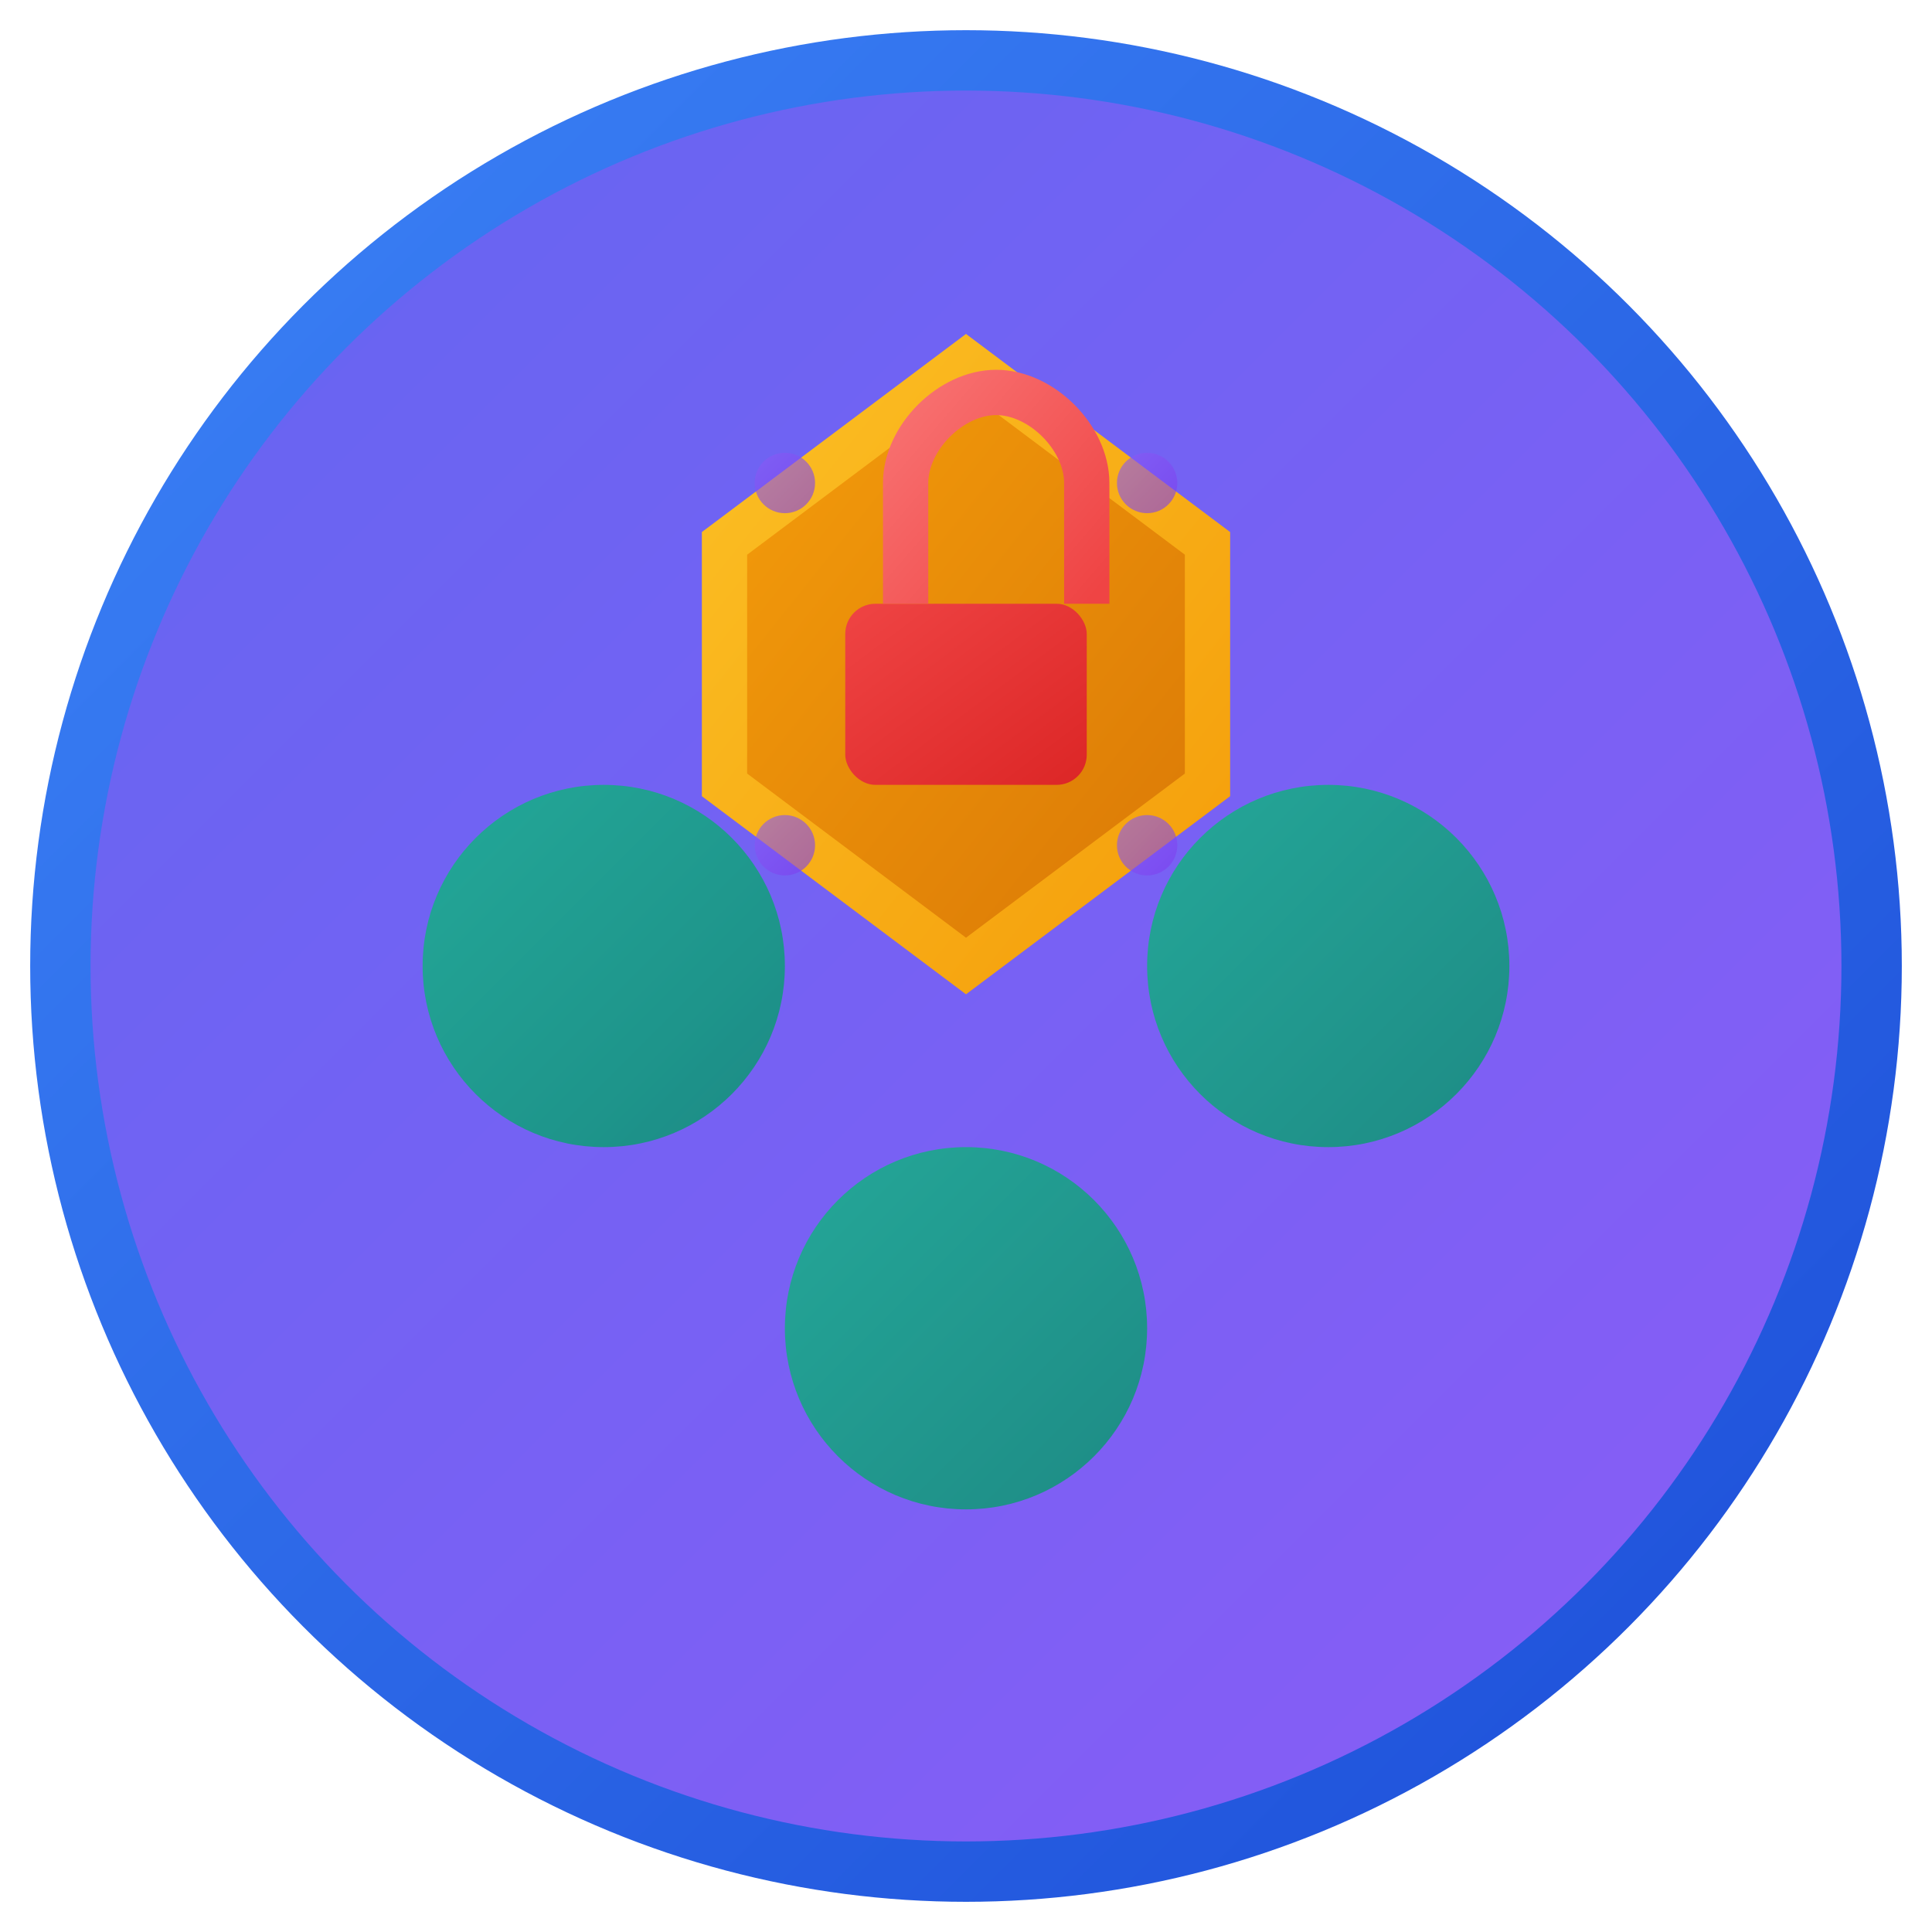 <svg width="64" height="64" viewBox="0 0 64 64" fill="none" xmlns="http://www.w3.org/2000/svg">
  <!-- Outer circle with gradient -->
  <circle cx="32" cy="32" r="30" fill="url(#gradient1)" stroke="url(#gradient2)" stroke-width="2"/>
  
  <!-- Inner circles representing lending circle members -->
  <circle cx="32" cy="20" r="6" fill="url(#gradient3)" opacity="0.8"/>
  <circle cx="44" cy="32" r="6" fill="url(#gradient3)" opacity="0.8"/>
  <circle cx="32" cy="44" r="6" fill="url(#gradient3)" opacity="0.8"/>
  <circle cx="20" cy="32" r="6" fill="url(#gradient3)" opacity="0.8"/>
  
  <!-- Central shield representing security -->
  <path d="M32 12 L40 18 L40 26 L32 32 L24 26 L24 18 Z" fill="url(#gradient4)" stroke="url(#gradient5)" stroke-width="1.5"/>
  
  <!-- Lock icon in center -->
  <rect x="28" y="20" width="8" height="6" rx="1" fill="url(#gradient6)"/>
  <path d="M30 20 L30 16 C30 14.5 31.5 13 33 13 C34.5 13 36 14.5 36 16 L36 20" stroke="url(#gradient7)" stroke-width="1.5" fill="none"/>
  
  <!-- Encryption dots around the shield -->
  <circle cx="26" cy="16" r="1" fill="url(#gradient8)" opacity="0.6"/>
  <circle cx="38" cy="16" r="1" fill="url(#gradient8)" opacity="0.6"/>
  <circle cx="26" cy="28" r="1" fill="url(#gradient8)" opacity="0.6"/>
  <circle cx="38" cy="28" r="1" fill="url(#gradient8)" opacity="0.6"/>
  
  <!-- Gradients -->
  <defs>
    <linearGradient id="gradient1" x1="0%" y1="0%" x2="100%" y2="100%">
      <stop offset="0%" style="stop-color:#6366f1;stop-opacity:1" />
      <stop offset="100%" style="stop-color:#8b5cf6;stop-opacity:1" />
    </linearGradient>
    <linearGradient id="gradient2" x1="0%" y1="0%" x2="100%" y2="100%">
      <stop offset="0%" style="stop-color:#3b82f6;stop-opacity:1" />
      <stop offset="100%" style="stop-color:#1d4ed8;stop-opacity:1" />
    </linearGradient>
    <linearGradient id="gradient3" x1="0%" y1="0%" x2="100%" y2="100%">
      <stop offset="0%" style="stop-color:#10b981;stop-opacity:1" />
      <stop offset="100%" style="stop-color:#059669;stop-opacity:1" />
    </linearGradient>
    <linearGradient id="gradient4" x1="0%" y1="0%" x2="100%" y2="100%">
      <stop offset="0%" style="stop-color:#f59e0b;stop-opacity:1" />
      <stop offset="100%" style="stop-color:#d97706;stop-opacity:1" />
    </linearGradient>
    <linearGradient id="gradient5" x1="0%" y1="0%" x2="100%" y2="100%">
      <stop offset="0%" style="stop-color:#fbbf24;stop-opacity:1" />
      <stop offset="100%" style="stop-color:#f59e0b;stop-opacity:1" />
    </linearGradient>
    <linearGradient id="gradient6" x1="0%" y1="0%" x2="100%" y2="100%">
      <stop offset="0%" style="stop-color:#ef4444;stop-opacity:1" />
      <stop offset="100%" style="stop-color:#dc2626;stop-opacity:1" />
    </linearGradient>
    <linearGradient id="gradient7" x1="0%" y1="0%" x2="100%" y2="100%">
      <stop offset="0%" style="stop-color:#f87171;stop-opacity:1" />
      <stop offset="100%" style="stop-color:#ef4444;stop-opacity:1" />
    </linearGradient>
    <linearGradient id="gradient8" x1="0%" y1="0%" x2="100%" y2="100%">
      <stop offset="0%" style="stop-color:#8b5cf6;stop-opacity:1" />
      <stop offset="100%" style="stop-color:#7c3aed;stop-opacity:1" />
    </linearGradient>
  </defs>
</svg>
